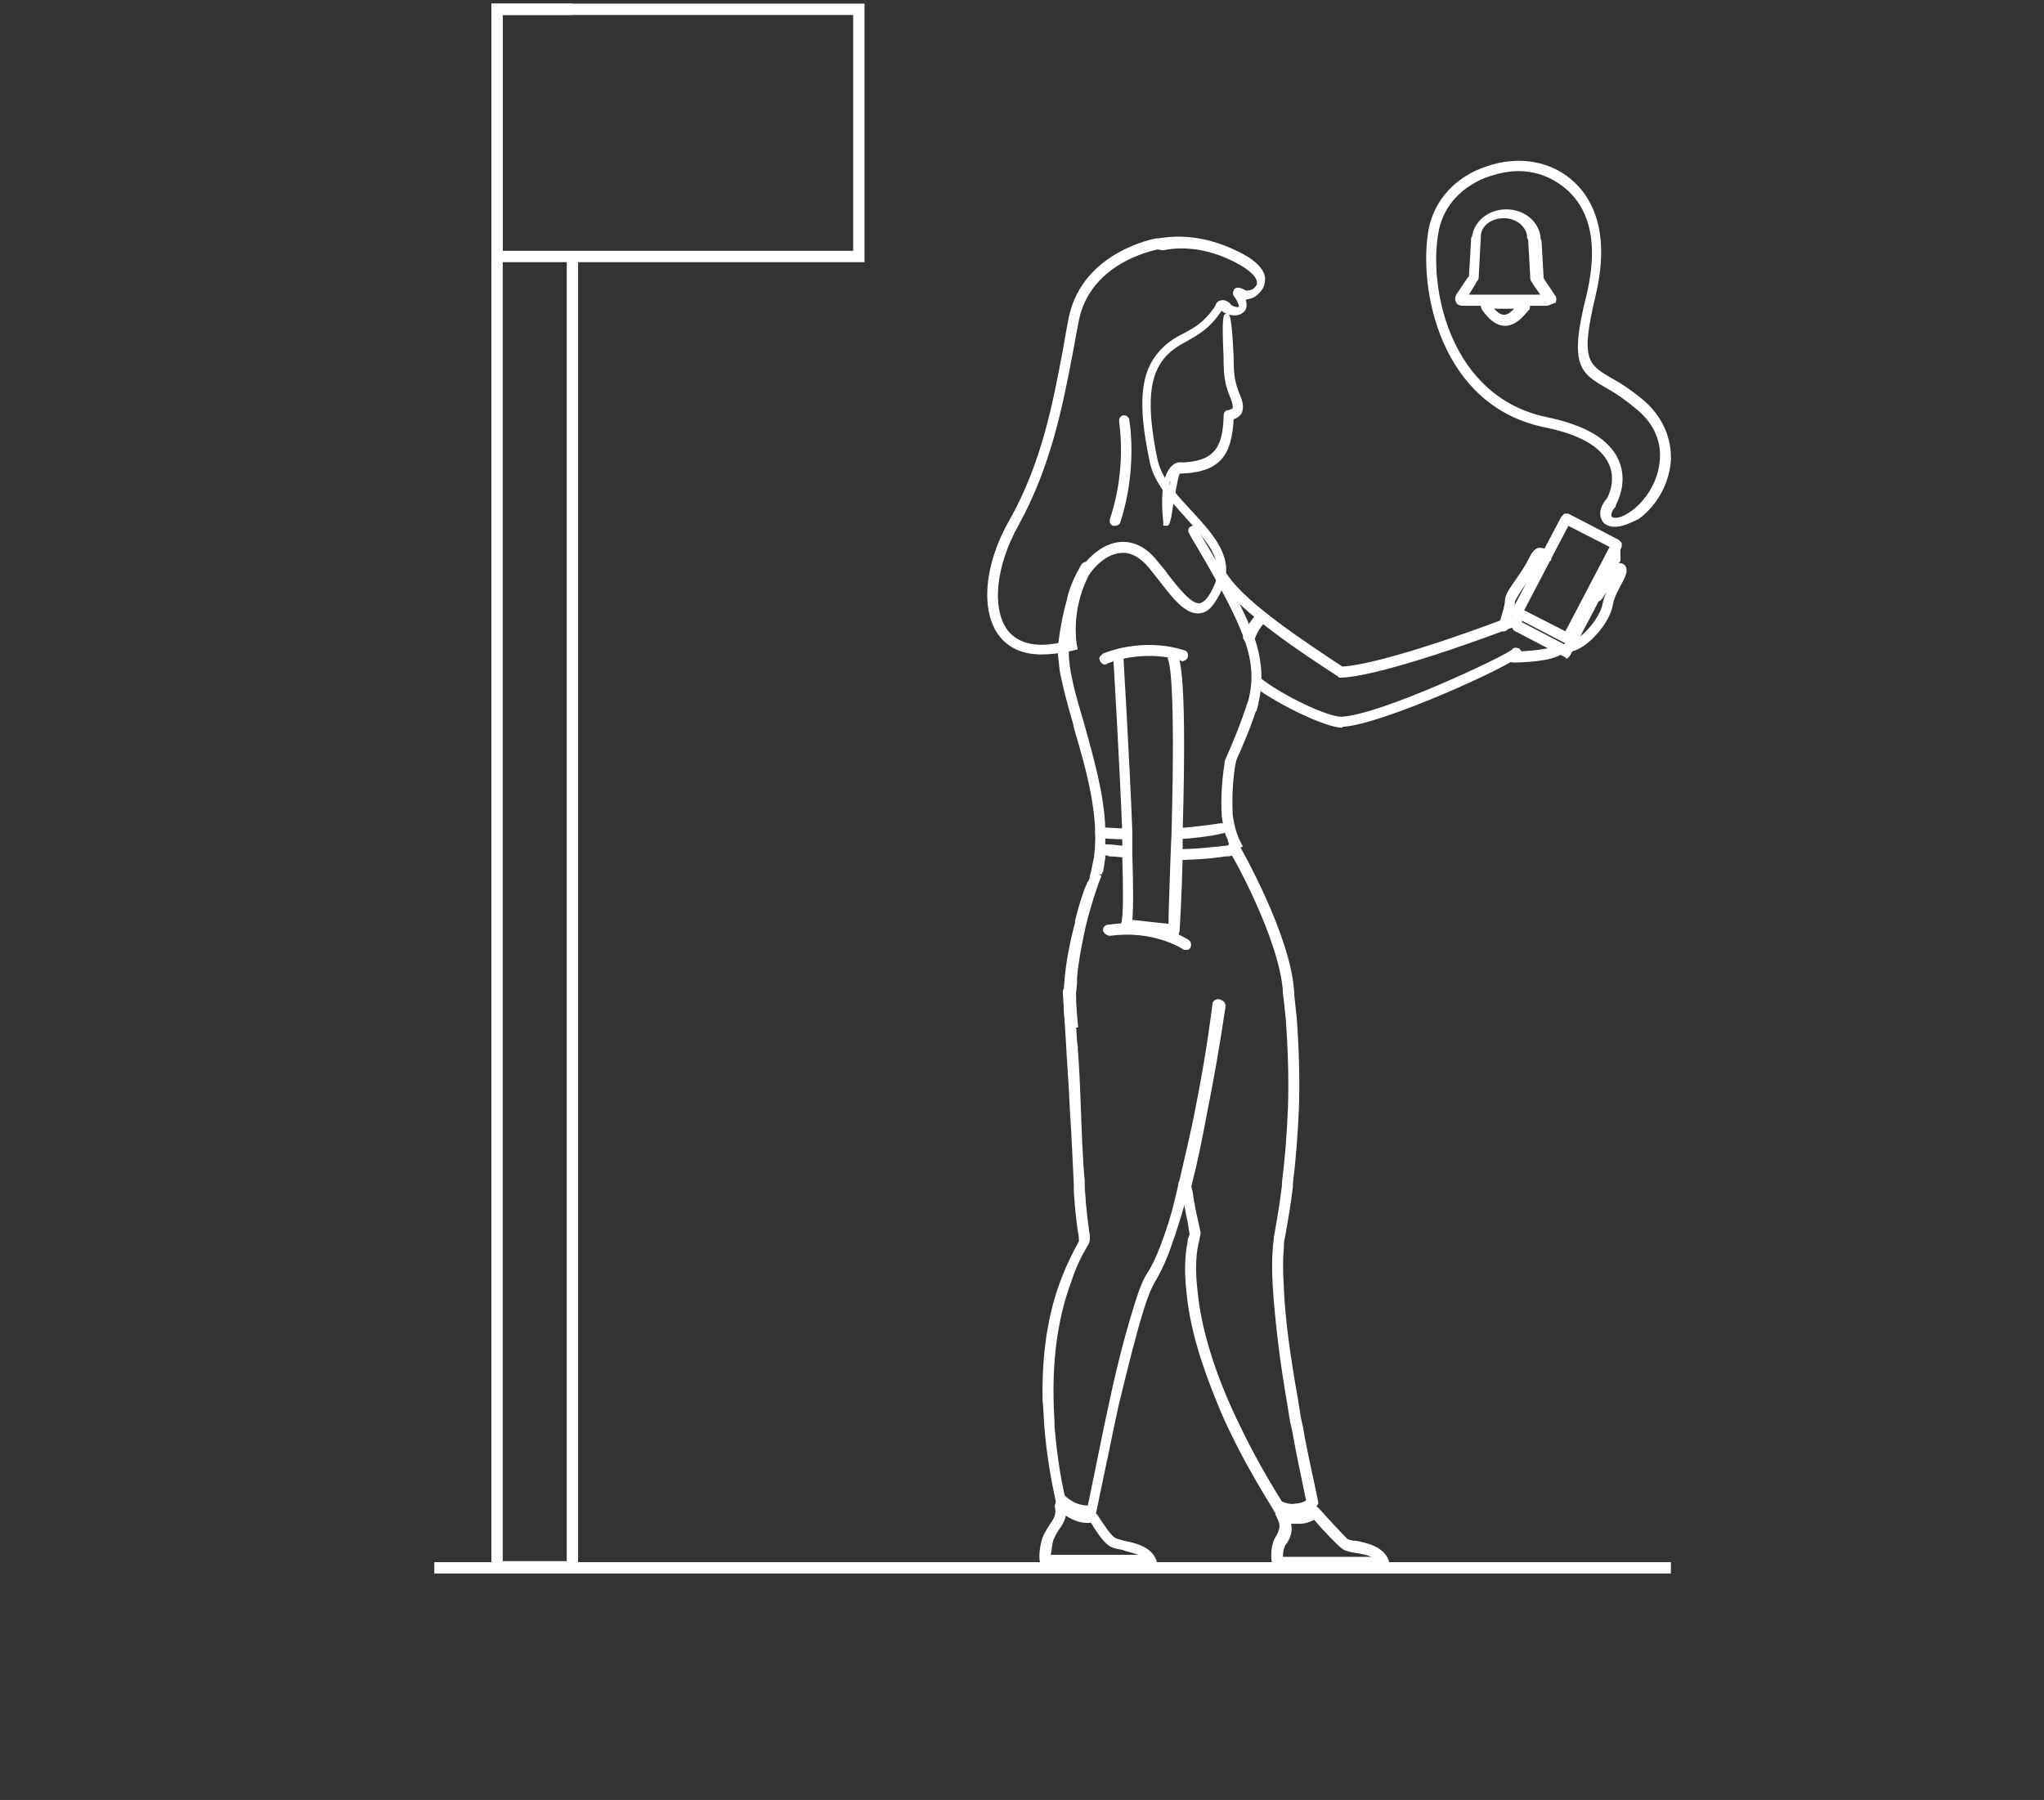 <svg width="260" height="229" viewBox="0 0 260 229" fill="none" xmlns="http://www.w3.org/2000/svg">
  <rect x="0" y="0" width="260" height="229" fill="#333333" stroke="none"/>
  <path
    d="M150.163 60.247C149.774 60.247 149.529 59.988 149.529 59.613C149.529 59.483 149.529 59.224 149.658 59.109C149.788 58.979 149.918 58.849 150.163 58.849C154.631 58.72 155.539 56.803 155.654 52.839C155.654 52.45 155.913 52.205 156.158 52.205C156.663 52.075 156.793 51.946 156.793 51.946C156.793 51.946 156.922 51.686 156.533 50.663C155.769 48.876 155.64 47.723 155.64 45.417C155.38 39.926 155.64 39.926 156.029 39.926C156.418 39.926 156.663 39.926 156.922 45.417C156.922 47.593 157.052 48.617 157.686 50.144C158.191 51.297 158.191 51.931 157.946 52.58C157.686 52.969 157.311 53.214 156.922 53.344C156.677 57.696 155.395 60.118 150.163 60.247Z"
    fill="#FFFFFF" />
  <path
    d="M148.361 66.888H147.972V66.499C147.583 62.795 147.972 60.359 148.995 59.336C149.63 58.702 150.148 58.831 150.278 58.831C150.408 58.831 150.667 58.961 150.783 59.091C150.912 59.22 150.912 59.35 150.912 59.595C150.912 59.984 150.523 60.229 150.148 60.229C150.148 60.229 150.019 60.229 150.019 60.359C149.889 60.618 149.514 62.406 148.995 65.735C148.75 66.888 148.621 66.888 148.361 66.888ZM148.88 61.137C148.75 61.397 148.75 61.771 148.621 62.16C148.75 61.786 148.88 61.397 148.88 61.137Z"
    fill="#FFFFFF" />
  <path
    d="M141.847 66.892H141.588C141.198 66.762 141.083 66.388 141.198 65.998C143.375 59.484 142.351 53.849 142.351 53.604C142.351 53.474 142.351 53.215 142.481 53.099C142.611 52.97 142.741 52.84 142.87 52.84C143 52.84 143.259 52.84 143.375 52.97C143.504 53.099 143.634 53.229 143.634 53.359C143.634 53.359 144.787 59.498 142.481 66.532C142.366 66.777 142.106 66.892 141.847 66.892Z"
    fill="#FFFFFF" />
  <path
    d="M159.228 90.672H159.099C158.969 90.672 158.839 90.543 158.709 90.413C158.58 90.283 158.58 90.024 158.58 89.909C159.214 87.732 159.603 85.311 158.45 81.852C156.922 76.995 151.417 68.304 151.287 67.915C151.157 67.785 151.157 67.526 151.157 67.411C151.157 67.281 151.287 67.022 151.417 67.022C151.806 66.762 152.181 66.892 152.31 67.281C152.31 67.411 158.061 76.491 159.718 81.593C160.871 85.297 160.482 87.992 159.848 90.413C159.747 90.543 159.488 90.672 159.228 90.672Z"
    fill="#FFFFFF" />
  <path
    d="M170.744 92.588C168.697 92.588 162.817 89.778 159.488 87.342C159.358 87.212 159.228 87.082 159.228 86.837C159.228 86.708 159.228 86.448 159.358 86.333C159.617 86.073 159.992 85.944 160.252 86.203C163.321 88.639 168.942 91.19 170.614 91.19C175.73 90.93 191.584 83.393 192.348 82.629C192.478 82.37 192.852 82.37 193.242 82.499C193.371 82.629 193.501 82.759 193.501 82.888C193.501 83.018 193.501 83.278 193.371 83.393C192.607 84.546 175.86 92.213 170.744 92.473V92.588Z"
    fill="#FFFFFF" />
  <path
    d="M170.614 86.209C170.485 86.209 170.485 86.209 170.485 86.209C170.355 86.209 170.225 86.209 170.225 86.079C165.873 83.269 157.701 77.893 155.135 73.93C154.876 73.67 155.006 73.166 155.265 73.036C155.524 72.776 156.029 72.906 156.159 73.166C158.594 76.87 166.521 81.986 170.73 84.796C171.623 84.796 176.61 84.292 191.959 78.527C192.089 78.527 192.348 78.527 192.463 78.527C192.593 78.657 192.723 78.787 192.853 78.916C192.982 79.305 192.853 79.68 192.463 79.81C176.105 85.95 171.378 86.209 170.614 86.209Z"
    fill="#FFFFFF" />
  <path
    d="M132.392 83.265C129.582 83.265 127.925 81.982 127.146 80.959C124.711 77.889 125.1 71.879 128.429 66.129C132.522 58.836 133.92 51.298 135.203 44.524C135.462 42.997 135.707 41.584 135.967 40.301C137.754 31.985 146.963 30.328 147.093 30.328C147.223 30.328 147.223 30.328 147.353 30.328C151.057 29.694 154.645 30.458 158.22 32.375C160.525 33.657 161.03 34.926 160.9 35.704C160.9 36.468 160.396 37.232 159.618 37.751C159.228 38.01 158.854 38.01 158.465 38.14C158.724 39.033 158.465 39.552 158.075 39.797C157.312 40.431 155.899 40.056 155.395 39.538C153.737 41.973 152.325 42.607 151.042 43.371C150.149 43.876 149.125 44.395 148.232 45.418C146.185 47.724 145.796 51.428 147.208 58.331C147.713 60.882 149.759 63.059 151.676 65.105C154.487 68.175 157.052 70.986 155.51 74.819C154.616 76.866 153.723 77.889 152.7 78.019C150.912 78.278 149.37 76.361 147.583 74.055C147.079 73.421 146.69 72.902 146.171 72.268C145.018 70.856 143.735 70.222 142.596 70.351C140.161 70.481 138.374 73.291 138.374 73.421C136.197 77.889 136.961 81.853 136.961 81.982L137.091 82.616L136.586 82.746C134.943 83.135 133.531 83.265 132.392 83.265ZM147.223 31.741C146.718 31.87 138.792 33.398 137.249 40.691C136.99 41.973 136.745 43.371 136.486 44.784C135.203 51.558 133.675 59.355 129.582 66.777C126.642 72.023 126.123 77.385 128.17 80.195C129.582 81.982 132.133 82.501 135.462 81.607C135.333 80.195 135.203 76.751 137.12 72.787C137.249 72.657 139.296 69.213 142.496 68.953C144.153 68.824 145.825 69.588 147.223 71.389C147.727 72.023 148.246 72.542 148.635 73.176C150.048 74.963 151.575 76.88 152.599 76.751C153.233 76.621 153.881 75.857 154.516 74.315C155.798 71.245 153.363 68.694 150.941 65.999C148.895 63.693 146.718 61.401 146.214 58.591C144.686 51.298 145.061 47.335 147.497 44.654C148.65 43.371 149.673 42.867 150.696 42.348C151.849 41.714 153.132 41.065 154.53 39.019C154.66 38.63 154.789 38.385 155.164 38.255C155.798 37.995 156.447 38.514 156.576 38.759C156.836 39.019 157.47 39.148 157.6 39.019C157.6 39.019 157.6 38.63 157.095 37.866C156.706 37.477 156.836 37.102 156.966 36.843C157.355 36.338 157.989 36.713 158.493 36.972C158.623 36.972 158.882 36.972 159.257 36.843C159.646 36.583 159.891 36.338 159.891 35.949C159.891 35.315 159.127 34.536 157.845 33.773C152.988 30.962 149.154 31.596 147.871 31.856C147.338 31.741 147.338 31.741 147.223 31.741Z"
    fill="#FFFFFF" />
  <path
    d="M199.381 83.766C199.252 83.766 199.122 83.766 199.122 83.636L192.723 80.307C192.463 80.177 192.334 79.918 192.334 79.673V77.756C192.334 77.367 192.593 77.122 192.968 77.122C193.357 77.122 193.602 77.381 193.602 77.756V79.168L198.978 81.979L204.858 70.723V69.454C204.858 69.065 205.117 68.82 205.492 68.82C205.881 68.82 206.126 69.08 206.126 69.454V71.242C206.126 71.371 206.126 71.501 205.997 71.501L199.727 83.391C199.626 83.521 199.511 83.636 199.381 83.766Z"
    fill="#FFFFFF" />
  <path
    d="M199.381 81.98C199.251 81.98 199.122 81.98 199.122 81.85L192.723 78.521C192.593 78.391 192.463 78.261 192.333 78.132C192.333 78.002 192.333 77.742 192.333 77.627L198.603 65.737C198.733 65.607 198.862 65.477 198.992 65.348C199.122 65.348 199.381 65.348 199.496 65.348L205.896 68.677C206.025 68.807 206.155 68.936 206.285 69.066C206.285 69.196 206.285 69.455 206.285 69.57L200.015 81.461C199.756 81.85 199.626 81.98 199.381 81.98ZM193.876 77.641L199.122 80.322L204.743 69.585L199.496 66.904L193.876 77.641Z"
    fill="#FFFFFF" />
  <path
    d="M192.478 84.292C192.218 84.292 191.973 84.162 191.844 84.032C191.714 83.902 191.584 83.773 191.584 83.528C191.584 83.139 191.844 82.894 192.218 82.894H192.348C194.135 82.894 197.075 82.634 197.969 82.13C198.099 82 198.358 82 198.473 82C198.603 82 198.863 82.13 198.863 82.259C198.992 82.389 198.992 82.649 198.992 82.764C198.992 82.894 198.863 83.153 198.733 83.153C197.465 84.162 193.631 84.292 192.478 84.292Z"
    fill="#FFFFFF" />
  <path
    d="M191.325 80.322H191.065C190.936 80.322 190.806 80.192 190.676 79.932C190.547 79.803 190.547 79.543 190.676 79.428C190.806 78.924 191.44 77.122 191.44 76.358C191.44 75.724 191.945 74.946 192.853 73.677C193.487 72.784 194.135 71.761 194.51 70.997C195.014 69.844 195.663 69.584 196.038 69.714C196.542 69.714 197.061 70.103 197.32 70.737C197.32 70.867 197.32 71.126 197.32 71.242C197.191 71.371 197.061 71.501 196.931 71.631C196.542 71.761 196.167 71.631 196.038 71.242C196.038 71.242 196.038 71.242 196.038 71.112C196.038 71.242 195.908 71.371 195.778 71.501C195.389 72.395 194.625 73.548 193.991 74.441C193.487 75.075 192.838 76.228 192.708 76.488C192.708 77.381 192.074 79.428 191.945 79.817C191.829 80.062 191.584 80.322 191.325 80.322Z"
    fill="#FFFFFF" />
  <path
    d="M199.886 82.882C199.626 82.882 199.252 82.623 199.252 82.378C199.252 82.248 199.252 81.989 199.381 81.873C199.511 81.744 199.641 81.614 199.771 81.614C201.183 81.355 203.604 78.544 203.864 76.757C203.993 76.253 204.123 75.734 204.368 75.345C204.109 75.604 203.979 75.979 203.734 76.238C203.604 76.368 203.475 76.498 203.345 76.498C203.215 76.498 202.956 76.498 202.84 76.368C202.581 76.109 202.451 75.734 202.581 75.474C205.017 71.77 205.781 71.641 206.04 71.641C206.299 71.641 206.544 71.77 206.674 71.9C207.179 72.534 206.804 73.312 206.17 74.451C205.781 75.215 205.276 76.109 205.146 77.002C204.743 79.308 201.932 82.508 199.886 82.882Z"
    fill="#FFFFFF" />
  <path
    d="M140.564 84.547C140.305 84.547 140.175 84.417 140.06 84.287C139.93 84.157 139.93 84.157 139.93 84.028C139.801 83.898 139.801 83.639 139.93 83.523C140.06 83.394 140.19 83.264 140.319 83.134C146.07 80.958 150.552 82.745 150.682 82.745C151.071 82.875 151.186 83.249 151.071 83.639C151.071 83.768 150.812 84.028 150.682 84.028C150.552 84.157 150.293 84.157 150.178 84.028C150.178 84.028 145.955 82.5 140.838 84.417C140.694 84.547 140.694 84.547 140.564 84.547Z"
    fill="#FFFFFF" />
  <path
    d="M150.797 120.85C150.667 120.85 150.538 120.85 150.408 120.721C150.408 120.721 146.704 118.285 141.199 119.063C140.939 119.063 140.694 118.933 140.435 118.674C140.435 118.544 140.305 118.544 140.305 118.415C140.305 118.155 140.305 118.025 140.435 117.91C140.564 117.78 140.694 117.651 140.939 117.651C146.949 116.757 150.912 119.438 151.172 119.568C151.561 119.827 151.561 120.202 151.431 120.591C151.302 120.721 151.172 120.85 151.042 120.85C150.927 120.85 150.797 120.85 150.797 120.85Z"
    fill="#FFFFFF" />
  <path
    d="M158.854 81.723H158.594C158.465 81.723 158.335 81.594 158.205 81.334C158.075 81.204 158.075 80.945 158.205 80.83C158.71 79.172 159.863 78.149 159.992 78.019C160.122 77.89 160.252 77.76 160.497 77.89C160.626 77.89 160.886 78.019 161.001 78.149C161.261 78.409 161.261 78.783 161.001 79.043C161.001 79.043 159.978 80.066 159.589 81.349C159.488 81.608 159.113 81.723 158.854 81.723Z"
    fill="#FFFFFF" />
  <path
    d="M205.391 67.025C204.757 67.025 204.238 66.765 203.979 66.52C203.474 65.886 203.215 64.863 204.368 63.45C204.498 63.321 205.651 61.144 204.627 58.983C203.604 56.806 200.923 55.279 196.571 54.385C183.153 51.704 180.328 36.614 181.74 29.077C182.504 25.373 185.199 22.433 189.148 21.15C193.241 19.738 197.464 20.516 200.275 23.197C202.581 25.373 204.872 29.596 202.955 37.638C201.039 45.694 201.932 46.328 205.002 48.116C206.155 48.75 207.553 49.643 209.225 51.056C212.035 53.607 212.554 56.432 212.554 58.348C212.424 61.289 210.897 64.229 208.461 66.016C207.178 66.65 206.285 67.025 205.391 67.025ZM193.112 21.77C191.959 21.77 190.676 22.029 189.537 22.404C186.078 23.557 183.657 26.108 183.023 29.307C181.611 36.341 184.306 50.537 196.83 53.088C201.687 54.111 204.757 55.898 205.91 58.579C207.193 61.519 205.521 64.2 205.521 64.33V64.459C205.016 64.964 204.887 65.483 205.016 65.742C205.276 66.001 206.169 66.001 207.567 64.978C209.614 63.45 211.026 60.885 211.142 58.334C211.271 56.677 210.753 54.241 208.331 52.194C206.804 50.912 205.521 50.018 204.368 49.384C201.039 47.467 199.511 46.574 201.817 37.494C203.604 29.956 201.557 26.238 199.511 24.321C197.709 22.663 195.547 21.77 193.112 21.77Z"
    fill="#FFFFFF" />
  <path
    d="M196.686 38.902H186.079C185.69 38.902 185.315 38.772 185.185 38.397C185.056 38.138 185.056 37.763 185.315 37.374L186.598 35.457C186.727 35.327 186.727 35.198 186.857 35.198V35.068L187.117 30.6C187.117 30.341 187.117 30.211 187.246 30.096C187.506 28.179 189.293 26.637 191.599 26.637C193.905 26.637 195.692 28.164 195.951 30.096C195.951 30.225 195.951 30.485 196.081 30.6L196.341 35.068C196.341 35.198 196.341 35.198 196.341 35.327C196.341 35.457 196.47 35.457 196.47 35.587L197.753 37.504C198.012 37.763 198.012 38.138 197.883 38.527C197.335 38.642 197.076 38.902 196.686 38.902ZM186.843 37.489H195.923L195.029 36.207C195.029 36.077 194.899 36.077 194.899 35.947C194.64 35.688 194.64 35.443 194.64 35.054L194.38 30.456L194.251 30.326V30.067C194.121 28.784 192.838 27.761 191.311 27.761C189.653 27.761 188.37 28.784 188.37 30.067L188.111 34.924C188.111 35.313 188.111 35.558 187.852 35.817C187.852 35.817 187.722 35.947 187.722 36.077L186.843 37.489Z"
    fill="#FFFFFF" />
  <path
    d="M191.454 41.456C189.797 41.456 188.644 39.539 188.514 39.41C188.385 39.15 188.255 38.776 188.514 38.516C188.644 38.257 189.019 38.012 189.408 38.012H193.631C194.02 38.012 194.395 38.141 194.524 38.516C194.654 38.776 194.654 39.15 194.524 39.41C194.265 39.539 193.112 41.456 191.454 41.456ZM190.042 39.28C190.431 39.669 190.806 40.044 191.325 40.044C191.844 40.044 192.218 39.655 192.607 39.28H190.042Z"
    fill="#FFFFFF" />
  <path
    d="M164.604 192.96C163.84 192.96 163.076 192.83 162.298 192.455C162.168 192.455 162.039 192.326 162.039 192.196C159.992 188.867 158.075 185.552 156.548 182.352C155.913 181.069 155.395 179.916 154.89 178.648C152.714 173.402 151.316 168.675 150.927 164.452C150.667 162.146 150.667 159.984 151.056 158.053C151.056 157.664 151.186 157.419 151.316 157.03L151.056 155.372C150.927 154.868 150.797 154.219 150.667 153.455C150.538 152.951 150.538 152.432 150.408 151.928L150.278 151.164C150.278 151.034 150.278 150.904 150.278 150.775C151.042 147.834 151.691 144.635 152.325 141.19C153.089 137.357 153.852 133.004 154.501 127.888C154.501 127.498 154.89 127.253 155.265 127.253C155.654 127.253 155.899 127.643 155.899 128.017C155.135 133.134 154.371 137.472 153.593 141.32C152.959 144.779 152.31 147.964 151.546 150.904L151.676 151.538C151.806 152.043 151.806 152.562 151.936 153.066C152.065 153.83 152.195 154.479 152.325 154.983L152.714 156.77C152.714 156.9 152.714 157.03 152.714 157.03C152.584 157.419 152.584 157.793 152.454 158.183C152.065 159.97 152.065 162.016 152.325 164.192C152.714 168.286 153.982 172.883 156.158 178C156.663 179.153 157.182 180.306 157.816 181.574C159.344 184.773 161.145 187.973 163.062 191.028C163.696 191.288 164.215 191.418 164.849 191.288C165.238 191.288 165.743 191.158 166.132 190.899C165.498 187.829 164.849 184.759 164.345 181.949L164.085 180.796C163.956 180.032 163.826 179.138 163.696 178.36C162.673 172.48 162.168 167.623 161.909 163.919C161.779 161.742 161.779 160.085 161.909 158.802C161.909 158.298 162.039 157.779 162.039 157.39C162.428 155.214 162.803 153.037 163.062 150.875V150.486C163.451 147.416 163.696 144.217 163.826 141.032C163.956 137.198 163.826 133.624 163.566 129.776C163.437 128.493 163.307 127.34 163.177 126.201C163.177 125.812 163.437 125.438 163.811 125.438C164.201 125.438 164.575 125.697 164.575 126.072C164.705 127.225 164.835 128.378 164.964 129.646C165.224 133.48 165.354 137.184 165.224 141.017C165.094 144.217 164.835 147.532 164.46 150.602V150.991C164.201 153.167 163.826 155.343 163.437 157.505C163.307 157.894 163.307 158.269 163.307 158.788C163.177 160.071 163.177 161.728 163.307 163.775C163.437 167.479 164.071 172.206 165.094 177.971C165.224 178.735 165.354 179.628 165.483 180.406L165.743 181.559C166.247 184.629 167.025 187.829 167.66 191.014C167.789 191.273 167.53 191.648 167.27 191.778C166.636 192.167 165.858 192.542 164.964 192.542C164.864 192.96 164.734 192.96 164.604 192.96Z"
    fill="#FFFFFF" />
  <path
    d="M138.518 193.214C136.731 193.214 135.318 192.19 134.425 191.427C134.295 191.297 134.295 191.167 134.295 191.037C133.661 188.097 133.142 185.027 132.882 181.958C132.753 180.545 132.753 179.407 132.623 178.254C132.493 172.373 133.257 167.127 135.059 162.53C135.693 160.872 136.471 159.33 137.235 157.932V157.802C137.235 157.543 137.235 157.168 137.105 156.649C136.976 155.886 136.846 154.733 136.716 153.32C136.716 152.816 136.586 152.037 136.586 151.274V150.639C136.457 148.088 136.327 144.759 136.082 141.055C135.952 137.856 135.693 134.915 135.578 132.364C135.448 130.188 135.318 128.142 135.188 126.225C135.188 125.836 135.448 125.461 135.823 125.461C136.212 125.461 136.586 125.72 136.586 126.095C136.716 128.012 136.846 129.929 136.976 132.105C137.235 134.656 137.365 137.596 137.48 140.796C137.61 144.37 137.739 147.829 137.984 150.25V150.884C137.984 151.648 138.114 152.297 138.114 152.931C138.244 154.343 138.374 155.482 138.503 156.26C138.503 156.649 138.633 157.024 138.633 157.284V157.413C138.633 157.802 138.633 158.047 138.374 158.437C137.61 159.719 136.846 161.247 136.327 162.904C134.67 167.257 133.891 172.359 134.021 178.124C134.021 179.407 134.151 180.56 134.151 181.698C134.41 184.509 134.785 187.449 135.433 190.259C136.068 190.893 137.091 191.542 138.374 191.542C139.137 187.838 139.786 184.638 140.42 181.568L141.184 177.994C142.337 172.618 143.49 168.54 144.384 165.715C144.888 164.057 145.407 162.775 145.911 162.011C146.675 160.858 147.324 159.33 147.958 157.543C148.462 156.131 148.981 154.603 149.486 152.427C149.615 151.922 149.745 151.274 149.875 150.769C149.875 150.639 149.875 150.38 150.004 150.265C150.639 147.454 151.417 144.384 152.051 141.055C152.815 137.221 153.579 132.869 154.227 127.753C154.227 127.363 154.616 127.118 154.991 127.118C155.38 127.118 155.625 127.508 155.625 127.882C154.861 132.999 154.098 137.337 153.319 141.185C152.685 144.644 152.037 147.829 151.273 150.769C151.273 150.769 151.273 150.769 151.273 150.899V151.029C151.143 151.663 151.013 152.311 150.768 152.945C150.134 155.122 149.615 156.779 149.111 158.192C148.477 160.108 147.698 161.766 146.935 163.049C146.545 163.683 146.041 164.836 145.522 166.508C144.629 169.318 143.605 173.411 142.323 178.657L141.559 182.231C140.925 185.431 140.146 188.876 139.382 192.709C139.382 192.969 139.123 193.214 138.748 193.343C139.037 193.214 138.777 193.214 138.518 193.214Z"
    fill="#FFFFFF" />
  <path
    d="M146.574 199.343H133.027C132.638 199.343 132.393 199.084 132.263 198.709C132.133 197.816 132.263 196.403 132.767 195.25C133.027 194.746 133.272 194.357 133.531 193.968C134.036 193.204 134.425 192.685 134.165 191.662C134.165 191.402 134.295 191.027 134.554 190.898C134.814 190.768 135.189 190.768 135.318 191.027C136.471 192.18 137.624 192.555 138.893 192.44C139.152 192.44 139.527 192.57 139.656 192.829C140.42 193.982 141.314 195.38 141.833 195.639C141.962 195.769 142.596 195.899 142.986 196.029C144.398 196.288 146.445 196.792 147.079 198.464C147.208 198.724 147.079 198.969 146.949 199.098C147.093 199.214 146.834 199.343 146.574 199.343ZM133.661 197.816H144.787C144.153 197.556 143.375 197.427 142.741 197.182C141.977 197.052 141.458 196.922 141.083 196.677C140.319 196.173 139.296 194.631 138.777 193.737C137.624 193.867 136.601 193.478 135.578 192.843C135.448 193.478 135.073 194.126 134.684 194.631C134.425 195.02 134.295 195.265 134.05 195.784C133.791 196.403 133.791 197.297 133.661 197.816Z"
    fill="#FFFFFF" />
  <path
    d="M176.105 199.469H162.558C162.169 199.469 161.923 199.21 161.794 198.835C161.664 198.201 161.534 196.529 162.428 195.261C162.932 194.238 162.817 193.849 162.298 192.825C162.169 192.566 162.169 192.191 162.428 192.061C162.687 191.802 162.932 191.802 163.192 191.932C163.826 192.191 164.474 192.321 165.109 192.321C165.613 192.321 166.391 191.932 166.766 191.687C167.025 191.557 167.4 191.557 167.66 191.816L168.049 192.206C168.813 193.099 170.859 195.275 171.378 195.78C171.508 195.91 172.142 196.039 172.531 196.039C173.943 196.299 175.99 196.803 176.624 198.475C176.754 198.734 176.624 198.979 176.494 199.109C176.624 199.34 176.365 199.469 176.105 199.469ZM163.192 198.071H174.448C173.814 197.812 173.165 197.682 172.401 197.567C171.637 197.452 171.119 197.308 170.744 197.063C170.11 196.558 168.568 195.016 167.17 193.359C166.665 193.618 166.017 193.863 165.382 193.863C164.993 193.863 164.619 193.863 164.229 193.863C164.359 194.497 164.359 195.275 163.725 196.299C163.321 196.659 163.192 197.423 163.192 198.071Z"
    fill="#FFFFFF" />
  <path
    d="M143.634 106.786H143.259C141.602 106.786 140.449 106.656 140.06 106.656H139.93C139.541 106.656 139.296 106.267 139.296 105.892C139.296 105.503 139.685 105.258 140.06 105.258C140.06 105.258 140.06 105.258 140.19 105.258C140.579 105.258 141.717 105.388 143.259 105.388H143.649V105.777C143.649 106.036 143.649 106.166 143.649 106.411V106.786H143.634Z"
    fill="#FFFFFF" />
  <path
    d="M149.269 106.785V105.372H149.658C151.705 105.243 153.622 104.983 155.279 104.738C155.409 104.738 155.668 104.738 155.784 104.868C155.913 104.998 156.043 105.127 156.043 105.257C156.173 105.646 155.913 106.021 155.539 106.021C153.881 106.41 151.964 106.655 149.658 106.785H149.269Z"
    fill="#FFFFFF" />
  <path
    d="M143.764 109.098H143.375C142.611 109.098 141.962 108.968 141.458 108.968C141.198 108.968 141.069 108.968 140.824 108.838C140.564 108.838 140.435 108.838 140.319 108.838H140.19C140.06 108.838 140.06 108.838 140.06 108.838H139.93C139.671 108.708 139.541 108.449 139.541 108.204L139.671 107.815C139.8 107.555 140.06 107.426 140.305 107.426C140.305 107.426 140.435 107.426 140.694 107.426H140.824C141.328 107.426 142.236 107.555 143.504 107.685H143.894V108.074C143.894 108.334 143.894 108.463 143.894 108.708V109.098H143.764Z"
    fill="#FFFFFF" />
  <path
    d="M149.14 109.341V108.951C149.14 108.822 149.14 108.692 149.14 108.692C149.14 108.562 149.14 108.562 149.14 108.433V108.043H149.529C151.965 108.043 154.256 107.784 156.432 107.539H156.562C156.822 107.539 156.951 107.539 157.067 107.669C157.196 107.798 157.326 107.928 157.326 108.058C157.456 108.447 157.196 108.692 156.822 108.822L156.317 108.951C156.187 108.951 156.187 108.951 156.058 108.951C155.669 108.951 155.294 109.081 154.905 109.081C153.247 109.341 151.575 109.341 149.414 109.47L149.14 109.341Z"
    fill="#FFFFFF" />
  <path
    d="M136.356 133.767C134.439 128.651 135.462 122.136 136.745 117.409V117.15C137.379 114.599 138.028 112.797 138.273 112.422V112.293L138.402 112.163C138.532 111.903 138.662 111.658 138.662 111.269L138.792 110.88C138.921 110.116 139.051 109.597 139.181 108.963V108.834C139.815 103.717 138.157 97.837 136.63 92.721L136.5 92.086C135.866 89.91 135.347 87.993 134.972 86.206C134.713 85.183 134.713 84.289 134.583 83.396C134.583 83.136 134.583 82.762 134.583 82.502V82.372V82.243V82.113C134.843 79.937 135.217 78.02 135.736 76.233C135.736 76.103 135.736 76.103 135.736 76.103C136.125 74.575 136.63 73.552 137.019 72.774C137.278 72.385 137.408 72.01 137.523 71.88C137.783 71.491 138.157 71.376 138.417 71.621C138.676 71.751 138.806 72.01 138.806 72.255C138.806 72.385 138.806 72.514 138.676 72.644L138.547 72.774C137.912 73.927 137.264 75.584 136.759 77.242V77.371C136.37 78.654 136.125 79.807 135.996 80.946V81.45C135.996 81.58 135.996 81.71 135.996 81.839V82.228C135.736 84.664 136.759 88.238 137.912 92.072C139.065 96.295 140.463 101.022 140.593 105.375C140.593 105.504 140.593 105.764 140.593 106.009C140.593 106.513 140.593 107.032 140.593 107.421V108.055C140.593 108.185 140.593 108.315 140.593 108.56C140.593 108.69 140.593 108.819 140.593 108.949C140.593 108.949 140.593 109.079 140.593 109.208C140.463 109.713 140.463 110.232 140.334 110.736C140.334 110.866 140.334 110.995 140.204 110.995C140.204 111.125 140.204 111.255 140.074 111.255H139.685L140.074 111.385V111.514C139.945 111.903 139.815 112.148 139.685 112.538C139.426 113.301 138.792 115.089 138.157 117.654C138.028 118.043 138.028 118.418 137.898 118.807C137.509 120.724 137.134 122.641 137.004 124.428V124.687C137.004 124.817 137.004 124.817 137.004 124.947V125.076L136.875 126.359C136.875 127.887 137.004 129.299 137.134 130.582V130.712H136.5C136.63 131.605 136.889 132.499 137.134 133.263L136.356 133.767Z"
    fill="#FFFFFF" />
  <path d="M153.608 139.645H153.219V140.408H153.608V139.645Z" fill="#FFFFFF" />
  <path
    d="M157.96 110.25C157.196 109.357 156.548 108.204 156.173 106.921V106.791C156.043 106.661 156.043 106.402 155.914 106.287C155.654 105.393 155.524 104.629 155.409 103.851C155.279 101.675 155.409 99.253 155.798 96.948C155.928 96.313 156.303 96.184 156.562 96.184C156.822 96.184 156.951 96.313 157.067 96.443C157.196 96.573 157.196 96.832 157.196 96.948C156.807 99.124 156.692 101.415 156.807 103.721C156.937 104.615 157.196 106.157 158.09 107.685L157.585 107.944C157.975 108.578 158.22 109.097 158.738 109.602L157.96 110.25Z"
    fill="#FFFFFF" />
  <path
    d="M163.97 126.991C163.581 126.991 163.336 126.732 163.206 126.357C162.817 119.453 156.432 108.197 156.303 108.197C156.043 107.808 156.173 107.433 156.562 107.174C156.951 106.915 157.326 107.044 157.585 107.433C157.845 107.938 164.23 119.064 164.619 126.227C164.734 126.602 164.475 126.991 163.97 126.991Z"
    fill="#FFFFFF" />
  <path
    d="M149.904 118.938L142.366 118.174L142.625 117.41C142.885 116.646 142.885 113.706 142.755 108.719C142.755 108.46 142.755 108.33 142.755 108.215C142.755 107.581 142.755 107.062 142.755 106.557C142.755 106.298 142.755 106.168 142.755 105.923C142.366 96.08 141.602 83.555 141.602 83.425L142.885 83.296C142.885 83.425 143.649 95.95 144.038 105.794C144.038 106.053 144.038 106.183 144.038 106.428C144.038 106.932 144.038 107.581 144.038 108.085C144.038 108.215 144.038 108.474 144.038 108.719C144.167 113.072 144.167 115.623 144.038 117.035L148.635 117.54C148.635 116.127 148.765 112.942 148.895 108.979L149.024 105.909C149.529 86.726 148.765 84.175 148.52 83.786L149.284 82.633C149.918 83.022 151.071 83.526 150.437 105.894V108.445C150.437 108.575 150.437 108.705 150.437 108.835V109.094C150.307 114.47 150.048 118.433 150.048 118.433L149.904 118.938Z"
    fill="#FFFFFF" />
  <path
    d="M156.807 97.579H156.043C155.654 97.19 155.654 97.075 156.173 95.921C156.807 94.509 157.96 91.699 158.724 89.277L160.007 89.666C159.243 92.218 157.96 95.158 157.326 96.57C157.196 96.959 157.067 97.334 156.937 97.334L156.303 97.075L156.807 97.579Z"
    fill="#FFFFFF" />
  <path d="M72.812 32.632V199.34H63.227V32.632V6.804V1.184H72.812" stroke="#FFFFFF"
    stroke-width="1.441" stroke-miterlimit="10" />
  <path d="M63.227 32.632H109.246V1.184H63.227V6.804V32.632Z" stroke="#FFFFFF"
    stroke-width="1.441" stroke-miterlimit="10" />
  <path d="M55.243 199.469H212.54" stroke="#FFFFFF" stroke-width="1.441" stroke-miterlimit="10" />
</svg>